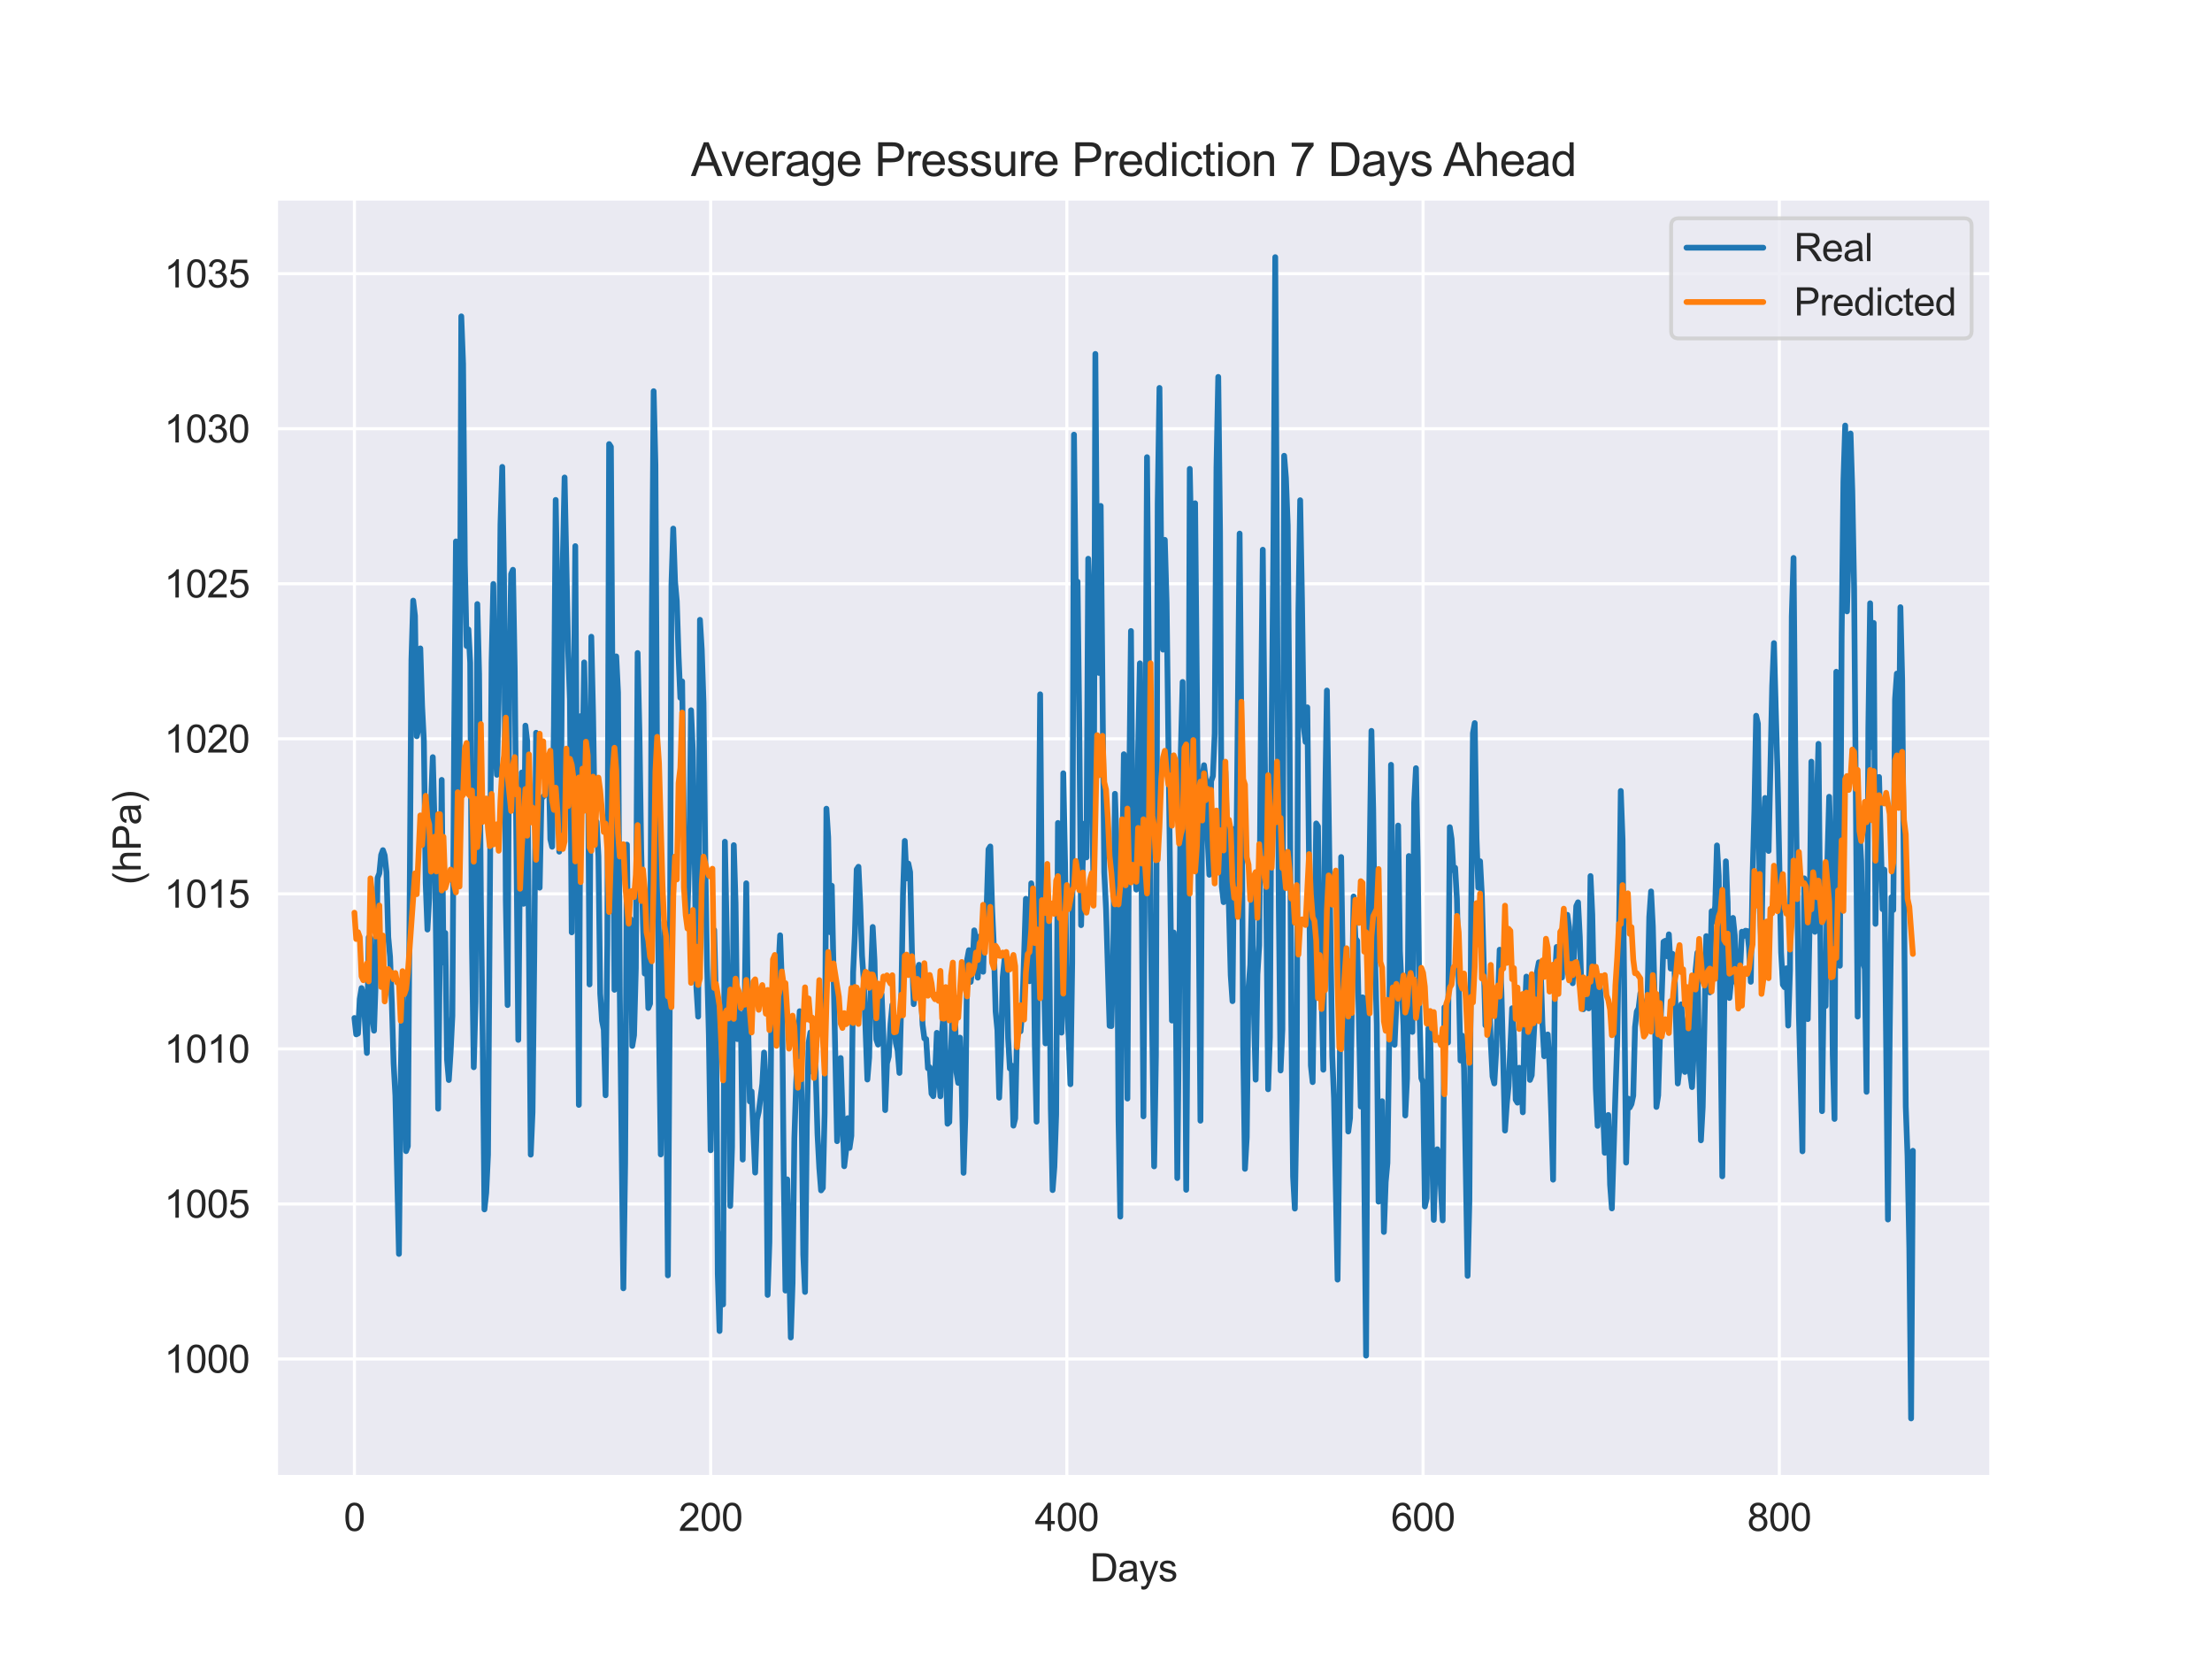 <?xml version="1.0" encoding="utf-8" standalone="no"?>
<!DOCTYPE svg PUBLIC "-//W3C//DTD SVG 1.1//EN"
  "http://www.w3.org/Graphics/SVG/1.1/DTD/svg11.dtd">
<svg xmlns:xlink="http://www.w3.org/1999/xlink" width="576pt" height="432pt" viewBox="0 0 576 432" xmlns="http://www.w3.org/2000/svg" version="1.1">
 <defs>
  <style type="text/css">*{stroke-linejoin: round; stroke-linecap: butt}</style>
 </defs>
 <g id="figure_1">
  <g id="patch_1">
   <path d="M 0 432 
L 576 432 
L 576 0 
L 0 0 
z
" style="fill: #ffffff"/>
  </g>
  <g id="axes_1">
   <g id="patch_2">
    <path d="M 72 384.48 
L 518.4 384.48 
L 518.4 51.84 
L 72 51.84 
z
" style="fill: #eaeaf2"/>
   </g>
   <g id="matplotlib.axis_1">
    <g id="xtick_1">
     <g id="line2d_1">
      <path d="M 92.291 384.48 
L 92.291 51.84 
" clip-path="url(#p0a08bca449)" style="fill: none; stroke: #ffffff; stroke-width: 0.8; stroke-linecap: round"/>
     </g>
     <g id="text_1">
      <!-- 0 -->
      <g style="fill: #262626" transform="translate(89.51 398.638) scale(0.1 -0.1)">
       <defs>
        <path id="ArialMT-30" d="M 266 2259 
Q 266 3072 433 3567 
Q 600 4063 929 4331 
Q 1259 4600 1759 4600 
Q 2128 4600 2406 4451 
Q 2684 4303 2865 4023 
Q 3047 3744 3150 3342 
Q 3253 2941 3253 2259 
Q 3253 1453 3087 958 
Q 2922 463 2592 192 
Q 2263 -78 1759 -78 
Q 1097 -78 719 397 
Q 266 969 266 2259 
z
M 844 2259 
Q 844 1131 1108 757 
Q 1372 384 1759 384 
Q 2147 384 2411 759 
Q 2675 1134 2675 2259 
Q 2675 3391 2411 3762 
Q 2147 4134 1753 4134 
Q 1366 4134 1134 3806 
Q 844 3388 844 2259 
z
" transform="scale(0.016)"/>
       </defs>
       <use xlink:href="#ArialMT-30"/>
      </g>
     </g>
    </g>
    <g id="xtick_2">
     <g id="line2d_2">
      <path d="M 185.049 384.48 
L 185.049 51.84 
" clip-path="url(#p0a08bca449)" style="fill: none; stroke: #ffffff; stroke-width: 0.8; stroke-linecap: round"/>
     </g>
     <g id="text_2">
      <!-- 200 -->
      <g style="fill: #262626" transform="translate(176.708 398.638) scale(0.1 -0.1)">
       <defs>
        <path id="ArialMT-32" d="M 3222 541 
L 3222 0 
L 194 0 
Q 188 203 259 391 
Q 375 700 629 1000 
Q 884 1300 1366 1694 
Q 2113 2306 2375 2664 
Q 2638 3022 2638 3341 
Q 2638 3675 2398 3904 
Q 2159 4134 1775 4134 
Q 1369 4134 1125 3890 
Q 881 3647 878 3216 
L 300 3275 
Q 359 3922 746 4261 
Q 1134 4600 1788 4600 
Q 2447 4600 2831 4234 
Q 3216 3869 3216 3328 
Q 3216 3053 3103 2787 
Q 2991 2522 2730 2228 
Q 2469 1934 1863 1422 
Q 1356 997 1212 845 
Q 1069 694 975 541 
L 3222 541 
z
" transform="scale(0.016)"/>
       </defs>
       <use xlink:href="#ArialMT-32"/>
       <use xlink:href="#ArialMT-30" x="55.615"/>
       <use xlink:href="#ArialMT-30" x="111.23"/>
      </g>
     </g>
    </g>
    <g id="xtick_3">
     <g id="line2d_3">
      <path d="M 277.808 384.48 
L 277.808 51.84 
" clip-path="url(#p0a08bca449)" style="fill: none; stroke: #ffffff; stroke-width: 0.8; stroke-linecap: round"/>
     </g>
     <g id="text_3">
      <!-- 400 -->
      <g style="fill: #262626" transform="translate(269.466 398.638) scale(0.1 -0.1)">
       <defs>
        <path id="ArialMT-34" d="M 2069 0 
L 2069 1097 
L 81 1097 
L 81 1613 
L 2172 4581 
L 2631 4581 
L 2631 1613 
L 3250 1613 
L 3250 1097 
L 2631 1097 
L 2631 0 
L 2069 0 
z
M 2069 1613 
L 2069 3678 
L 634 1613 
L 2069 1613 
z
" transform="scale(0.016)"/>
       </defs>
       <use xlink:href="#ArialMT-34"/>
       <use xlink:href="#ArialMT-30" x="55.615"/>
       <use xlink:href="#ArialMT-30" x="111.23"/>
      </g>
     </g>
    </g>
    <g id="xtick_4">
     <g id="line2d_4">
      <path d="M 370.566 384.48 
L 370.566 51.84 
" clip-path="url(#p0a08bca449)" style="fill: none; stroke: #ffffff; stroke-width: 0.8; stroke-linecap: round"/>
     </g>
     <g id="text_4">
      <!-- 600 -->
      <g style="fill: #262626" transform="translate(362.225 398.638) scale(0.1 -0.1)">
       <defs>
        <path id="ArialMT-36" d="M 3184 3459 
L 2625 3416 
Q 2550 3747 2413 3897 
Q 2184 4138 1850 4138 
Q 1581 4138 1378 3988 
Q 1113 3794 959 3422 
Q 806 3050 800 2363 
Q 1003 2672 1297 2822 
Q 1591 2972 1913 2972 
Q 2475 2972 2870 2558 
Q 3266 2144 3266 1488 
Q 3266 1056 3080 686 
Q 2894 316 2569 119 
Q 2244 -78 1831 -78 
Q 1128 -78 684 439 
Q 241 956 241 2144 
Q 241 3472 731 4075 
Q 1159 4600 1884 4600 
Q 2425 4600 2770 4297 
Q 3116 3994 3184 3459 
z
M 888 1484 
Q 888 1194 1011 928 
Q 1134 663 1356 523 
Q 1578 384 1822 384 
Q 2178 384 2434 671 
Q 2691 959 2691 1453 
Q 2691 1928 2437 2201 
Q 2184 2475 1800 2475 
Q 1419 2475 1153 2201 
Q 888 1928 888 1484 
z
" transform="scale(0.016)"/>
       </defs>
       <use xlink:href="#ArialMT-36"/>
       <use xlink:href="#ArialMT-30" x="55.615"/>
       <use xlink:href="#ArialMT-30" x="111.23"/>
      </g>
     </g>
    </g>
    <g id="xtick_5">
     <g id="line2d_5">
      <path d="M 463.325 384.48 
L 463.325 51.84 
" clip-path="url(#p0a08bca449)" style="fill: none; stroke: #ffffff; stroke-width: 0.8; stroke-linecap: round"/>
     </g>
     <g id="text_5">
      <!-- 800 -->
      <g style="fill: #262626" transform="translate(454.983 398.638) scale(0.1 -0.1)">
       <defs>
        <path id="ArialMT-38" d="M 1131 2484 
Q 781 2613 612 2850 
Q 444 3088 444 3419 
Q 444 3919 803 4259 
Q 1163 4600 1759 4600 
Q 2359 4600 2725 4251 
Q 3091 3903 3091 3403 
Q 3091 3084 2923 2848 
Q 2756 2613 2416 2484 
Q 2838 2347 3058 2040 
Q 3278 1734 3278 1309 
Q 3278 722 2862 322 
Q 2447 -78 1769 -78 
Q 1091 -78 675 323 
Q 259 725 259 1325 
Q 259 1772 486 2073 
Q 713 2375 1131 2484 
z
M 1019 3438 
Q 1019 3113 1228 2906 
Q 1438 2700 1772 2700 
Q 2097 2700 2305 2904 
Q 2513 3109 2513 3406 
Q 2513 3716 2298 3927 
Q 2084 4138 1766 4138 
Q 1444 4138 1231 3931 
Q 1019 3725 1019 3438 
z
M 838 1322 
Q 838 1081 952 856 
Q 1066 631 1291 507 
Q 1516 384 1775 384 
Q 2178 384 2440 643 
Q 2703 903 2703 1303 
Q 2703 1709 2433 1975 
Q 2163 2241 1756 2241 
Q 1359 2241 1098 1978 
Q 838 1716 838 1322 
z
" transform="scale(0.016)"/>
       </defs>
       <use xlink:href="#ArialMT-38"/>
       <use xlink:href="#ArialMT-30" x="55.615"/>
       <use xlink:href="#ArialMT-30" x="111.23"/>
      </g>
     </g>
    </g>
    <g id="text_6">
     <!-- Days -->
     <g style="fill: #262626" transform="translate(283.809 411.783) scale(0.1 -0.1)">
      <defs>
       <path id="ArialMT-44" d="M 494 0 
L 494 4581 
L 2072 4581 
Q 2606 4581 2888 4516 
Q 3281 4425 3559 4188 
Q 3922 3881 4101 3404 
Q 4281 2928 4281 2316 
Q 4281 1794 4159 1391 
Q 4038 988 3847 723 
Q 3656 459 3429 307 
Q 3203 156 2883 78 
Q 2563 0 2147 0 
L 494 0 
z
M 1100 541 
L 2078 541 
Q 2531 541 2789 625 
Q 3047 709 3200 863 
Q 3416 1078 3536 1442 
Q 3656 1806 3656 2325 
Q 3656 3044 3420 3430 
Q 3184 3816 2847 3947 
Q 2603 4041 2063 4041 
L 1100 4041 
L 1100 541 
z
" transform="scale(0.016)"/>
       <path id="ArialMT-61" d="M 2588 409 
Q 2275 144 1986 34 
Q 1697 -75 1366 -75 
Q 819 -75 525 192 
Q 231 459 231 875 
Q 231 1119 342 1320 
Q 453 1522 633 1644 
Q 813 1766 1038 1828 
Q 1203 1872 1538 1913 
Q 2219 1994 2541 2106 
Q 2544 2222 2544 2253 
Q 2544 2597 2384 2738 
Q 2169 2928 1744 2928 
Q 1347 2928 1158 2789 
Q 969 2650 878 2297 
L 328 2372 
Q 403 2725 575 2942 
Q 747 3159 1072 3276 
Q 1397 3394 1825 3394 
Q 2250 3394 2515 3294 
Q 2781 3194 2906 3042 
Q 3031 2891 3081 2659 
Q 3109 2516 3109 2141 
L 3109 1391 
Q 3109 606 3145 398 
Q 3181 191 3288 0 
L 2700 0 
Q 2613 175 2588 409 
z
M 2541 1666 
Q 2234 1541 1622 1453 
Q 1275 1403 1131 1340 
Q 988 1278 909 1158 
Q 831 1038 831 891 
Q 831 666 1001 516 
Q 1172 366 1500 366 
Q 1825 366 2078 508 
Q 2331 650 2450 897 
Q 2541 1088 2541 1459 
L 2541 1666 
z
" transform="scale(0.016)"/>
       <path id="ArialMT-79" d="M 397 -1278 
L 334 -750 
Q 519 -800 656 -800 
Q 844 -800 956 -737 
Q 1069 -675 1141 -563 
Q 1194 -478 1313 -144 
Q 1328 -97 1363 -6 
L 103 3319 
L 709 3319 
L 1400 1397 
Q 1534 1031 1641 628 
Q 1738 1016 1872 1384 
L 2581 3319 
L 3144 3319 
L 1881 -56 
Q 1678 -603 1566 -809 
Q 1416 -1088 1222 -1217 
Q 1028 -1347 759 -1347 
Q 597 -1347 397 -1278 
z
" transform="scale(0.016)"/>
       <path id="ArialMT-73" d="M 197 991 
L 753 1078 
Q 800 744 1014 566 
Q 1228 388 1613 388 
Q 2000 388 2187 545 
Q 2375 703 2375 916 
Q 2375 1106 2209 1216 
Q 2094 1291 1634 1406 
Q 1016 1563 777 1677 
Q 538 1791 414 1992 
Q 291 2194 291 2438 
Q 291 2659 392 2848 
Q 494 3038 669 3163 
Q 800 3259 1026 3326 
Q 1253 3394 1513 3394 
Q 1903 3394 2198 3281 
Q 2494 3169 2634 2976 
Q 2775 2784 2828 2463 
L 2278 2388 
Q 2241 2644 2061 2787 
Q 1881 2931 1553 2931 
Q 1166 2931 1000 2803 
Q 834 2675 834 2503 
Q 834 2394 903 2306 
Q 972 2216 1119 2156 
Q 1203 2125 1616 2013 
Q 2213 1853 2448 1751 
Q 2684 1650 2818 1456 
Q 2953 1263 2953 975 
Q 2953 694 2789 445 
Q 2625 197 2315 61 
Q 2006 -75 1616 -75 
Q 969 -75 630 194 
Q 291 463 197 991 
z
" transform="scale(0.016)"/>
      </defs>
      <use xlink:href="#ArialMT-44"/>
      <use xlink:href="#ArialMT-61" x="72.217"/>
      <use xlink:href="#ArialMT-79" x="127.832"/>
      <use xlink:href="#ArialMT-73" x="177.832"/>
     </g>
    </g>
   </g>
   <g id="matplotlib.axis_2">
    <g id="ytick_1">
     <g id="line2d_6">
      <path d="M 72 353.878 
L 518.4 353.878 
" clip-path="url(#p0a08bca449)" style="fill: none; stroke: #ffffff; stroke-width: 0.8; stroke-linecap: round"/>
     </g>
     <g id="text_7">
      <!-- 1000 -->
      <g style="fill: #262626" transform="translate(42.756 357.457) scale(0.1 -0.1)">
       <defs>
        <path id="ArialMT-31" d="M 2384 0 
L 1822 0 
L 1822 3584 
Q 1619 3391 1289 3197 
Q 959 3003 697 2906 
L 697 3450 
Q 1169 3672 1522 3987 
Q 1875 4303 2022 4600 
L 2384 4600 
L 2384 0 
z
" transform="scale(0.016)"/>
       </defs>
       <use xlink:href="#ArialMT-31"/>
       <use xlink:href="#ArialMT-30" x="55.615"/>
       <use xlink:href="#ArialMT-30" x="111.23"/>
       <use xlink:href="#ArialMT-30" x="166.846"/>
      </g>
     </g>
    </g>
    <g id="ytick_2">
     <g id="line2d_7">
      <path d="M 72 313.505 
L 518.4 313.505 
" clip-path="url(#p0a08bca449)" style="fill: none; stroke: #ffffff; stroke-width: 0.8; stroke-linecap: round"/>
     </g>
     <g id="text_8">
      <!-- 1005 -->
      <g style="fill: #262626" transform="translate(42.756 317.084) scale(0.1 -0.1)">
       <defs>
        <path id="ArialMT-35" d="M 266 1200 
L 856 1250 
Q 922 819 1161 601 
Q 1400 384 1738 384 
Q 2144 384 2425 690 
Q 2706 997 2706 1503 
Q 2706 1984 2436 2262 
Q 2166 2541 1728 2541 
Q 1456 2541 1237 2417 
Q 1019 2294 894 2097 
L 366 2166 
L 809 4519 
L 3088 4519 
L 3088 3981 
L 1259 3981 
L 1013 2750 
Q 1425 3038 1878 3038 
Q 2478 3038 2890 2622 
Q 3303 2206 3303 1553 
Q 3303 931 2941 478 
Q 2500 -78 1738 -78 
Q 1113 -78 717 272 
Q 322 622 266 1200 
z
" transform="scale(0.016)"/>
       </defs>
       <use xlink:href="#ArialMT-31"/>
       <use xlink:href="#ArialMT-30" x="55.615"/>
       <use xlink:href="#ArialMT-30" x="111.23"/>
       <use xlink:href="#ArialMT-35" x="166.846"/>
      </g>
     </g>
    </g>
    <g id="ytick_3">
     <g id="line2d_8">
      <path d="M 72 273.132 
L 518.4 273.132 
" clip-path="url(#p0a08bca449)" style="fill: none; stroke: #ffffff; stroke-width: 0.8; stroke-linecap: round"/>
     </g>
     <g id="text_9">
      <!-- 1010 -->
      <g style="fill: #262626" transform="translate(42.756 276.711) scale(0.1 -0.1)">
       <use xlink:href="#ArialMT-31"/>
       <use xlink:href="#ArialMT-30" x="55.615"/>
       <use xlink:href="#ArialMT-31" x="111.23"/>
       <use xlink:href="#ArialMT-30" x="166.846"/>
      </g>
     </g>
    </g>
    <g id="ytick_4">
     <g id="line2d_9">
      <path d="M 72 232.759 
L 518.4 232.759 
" clip-path="url(#p0a08bca449)" style="fill: none; stroke: #ffffff; stroke-width: 0.8; stroke-linecap: round"/>
     </g>
     <g id="text_10">
      <!-- 1015 -->
      <g style="fill: #262626" transform="translate(42.756 236.338) scale(0.1 -0.1)">
       <use xlink:href="#ArialMT-31"/>
       <use xlink:href="#ArialMT-30" x="55.615"/>
       <use xlink:href="#ArialMT-31" x="111.23"/>
       <use xlink:href="#ArialMT-35" x="166.846"/>
      </g>
     </g>
    </g>
    <g id="ytick_5">
     <g id="line2d_10">
      <path d="M 72 192.386 
L 518.4 192.386 
" clip-path="url(#p0a08bca449)" style="fill: none; stroke: #ffffff; stroke-width: 0.8; stroke-linecap: round"/>
     </g>
     <g id="text_11">
      <!-- 1020 -->
      <g style="fill: #262626" transform="translate(42.756 195.965) scale(0.1 -0.1)">
       <use xlink:href="#ArialMT-31"/>
       <use xlink:href="#ArialMT-30" x="55.615"/>
       <use xlink:href="#ArialMT-32" x="111.23"/>
       <use xlink:href="#ArialMT-30" x="166.846"/>
      </g>
     </g>
    </g>
    <g id="ytick_6">
     <g id="line2d_11">
      <path d="M 72 152.013 
L 518.4 152.013 
" clip-path="url(#p0a08bca449)" style="fill: none; stroke: #ffffff; stroke-width: 0.8; stroke-linecap: round"/>
     </g>
     <g id="text_12">
      <!-- 1025 -->
      <g style="fill: #262626" transform="translate(42.756 155.592) scale(0.1 -0.1)">
       <use xlink:href="#ArialMT-31"/>
       <use xlink:href="#ArialMT-30" x="55.615"/>
       <use xlink:href="#ArialMT-32" x="111.23"/>
       <use xlink:href="#ArialMT-35" x="166.846"/>
      </g>
     </g>
    </g>
    <g id="ytick_7">
     <g id="line2d_12">
      <path d="M 72 111.64 
L 518.4 111.64 
" clip-path="url(#p0a08bca449)" style="fill: none; stroke: #ffffff; stroke-width: 0.8; stroke-linecap: round"/>
     </g>
     <g id="text_13">
      <!-- 1030 -->
      <g style="fill: #262626" transform="translate(42.756 115.218) scale(0.1 -0.1)">
       <defs>
        <path id="ArialMT-33" d="M 269 1209 
L 831 1284 
Q 928 806 1161 595 
Q 1394 384 1728 384 
Q 2125 384 2398 659 
Q 2672 934 2672 1341 
Q 2672 1728 2419 1979 
Q 2166 2231 1775 2231 
Q 1616 2231 1378 2169 
L 1441 2663 
Q 1497 2656 1531 2656 
Q 1891 2656 2178 2843 
Q 2466 3031 2466 3422 
Q 2466 3731 2256 3934 
Q 2047 4138 1716 4138 
Q 1388 4138 1169 3931 
Q 950 3725 888 3313 
L 325 3413 
Q 428 3978 793 4289 
Q 1159 4600 1703 4600 
Q 2078 4600 2393 4439 
Q 2709 4278 2876 4000 
Q 3044 3722 3044 3409 
Q 3044 3113 2884 2869 
Q 2725 2625 2413 2481 
Q 2819 2388 3044 2092 
Q 3269 1797 3269 1353 
Q 3269 753 2831 336 
Q 2394 -81 1725 -81 
Q 1122 -81 723 278 
Q 325 638 269 1209 
z
" transform="scale(0.016)"/>
       </defs>
       <use xlink:href="#ArialMT-31"/>
       <use xlink:href="#ArialMT-30" x="55.615"/>
       <use xlink:href="#ArialMT-33" x="111.23"/>
       <use xlink:href="#ArialMT-30" x="166.846"/>
      </g>
     </g>
    </g>
    <g id="ytick_8">
     <g id="line2d_13">
      <path d="M 72 71.266 
L 518.4 71.266 
" clip-path="url(#p0a08bca449)" style="fill: none; stroke: #ffffff; stroke-width: 0.8; stroke-linecap: round"/>
     </g>
     <g id="text_14">
      <!-- 1035 -->
      <g style="fill: #262626" transform="translate(42.756 74.845) scale(0.1 -0.1)">
       <use xlink:href="#ArialMT-31"/>
       <use xlink:href="#ArialMT-30" x="55.615"/>
       <use xlink:href="#ArialMT-33" x="111.23"/>
       <use xlink:href="#ArialMT-35" x="166.846"/>
      </g>
     </g>
    </g>
    <g id="text_15">
     <!-- (hPa) -->
     <g style="fill: #262626" transform="translate(36.652 230.386) rotate(-90) scale(0.1 -0.1)">
      <defs>
       <path id="ArialMT-28" d="M 1497 -1347 
Q 1031 -759 709 28 
Q 388 816 388 1659 
Q 388 2403 628 3084 
Q 909 3875 1497 4659 
L 1900 4659 
Q 1522 4009 1400 3731 
Q 1209 3300 1100 2831 
Q 966 2247 966 1656 
Q 966 153 1900 -1347 
L 1497 -1347 
z
" transform="scale(0.016)"/>
       <path id="ArialMT-68" d="M 422 0 
L 422 4581 
L 984 4581 
L 984 2938 
Q 1378 3394 1978 3394 
Q 2347 3394 2619 3248 
Q 2891 3103 3008 2847 
Q 3125 2591 3125 2103 
L 3125 0 
L 2563 0 
L 2563 2103 
Q 2563 2525 2380 2717 
Q 2197 2909 1863 2909 
Q 1613 2909 1392 2779 
Q 1172 2650 1078 2428 
Q 984 2206 984 1816 
L 984 0 
L 422 0 
z
" transform="scale(0.016)"/>
       <path id="ArialMT-50" d="M 494 0 
L 494 4581 
L 2222 4581 
Q 2678 4581 2919 4538 
Q 3256 4481 3484 4323 
Q 3713 4166 3852 3881 
Q 3991 3597 3991 3256 
Q 3991 2672 3619 2267 
Q 3247 1863 2275 1863 
L 1100 1863 
L 1100 0 
L 494 0 
z
M 1100 2403 
L 2284 2403 
Q 2872 2403 3119 2622 
Q 3366 2841 3366 3238 
Q 3366 3525 3220 3729 
Q 3075 3934 2838 4000 
Q 2684 4041 2272 4041 
L 1100 4041 
L 1100 2403 
z
" transform="scale(0.016)"/>
       <path id="ArialMT-29" d="M 791 -1347 
L 388 -1347 
Q 1322 153 1322 1656 
Q 1322 2244 1188 2822 
Q 1081 3291 891 3722 
Q 769 4003 388 4659 
L 791 4659 
Q 1378 3875 1659 3084 
Q 1900 2403 1900 1659 
Q 1900 816 1576 28 
Q 1253 -759 791 -1347 
z
" transform="scale(0.016)"/>
      </defs>
      <use xlink:href="#ArialMT-28"/>
      <use xlink:href="#ArialMT-68" x="33.301"/>
      <use xlink:href="#ArialMT-50" x="88.916"/>
      <use xlink:href="#ArialMT-61" x="155.615"/>
      <use xlink:href="#ArialMT-29" x="211.23"/>
     </g>
    </g>
   </g>
   <g id="line2d_14">
    <path d="M 92.291 265.074 
L 92.755 269.353 
L 93.218 269.128 
L 93.682 260.162 
L 94.146 257.285 
L 94.61 259.041 
L 95.537 274.192 
L 96.001 244.08 
L 96.465 244.231 
L 96.929 264.726 
L 97.393 268.394 
L 97.856 254.684 
L 98.32 228.587 
L 98.784 227.393 
L 99.248 222.626 
L 99.712 221.376 
L 100.175 222.727 
L 100.639 227.14 
L 101.103 244.007 
L 101.567 249.11 
L 102.031 261.177 
L 102.494 276.906 
L 102.958 285.233 
L 103.886 326.525 
L 104.35 281.016 
L 104.813 255.071 
L 105.277 271.814 
L 105.741 299.756 
L 106.205 298.477 
L 107.132 171.896 
L 107.596 156.398 
L 108.06 160.368 
L 108.524 191.718 
L 108.987 189.694 
L 109.451 168.84 
L 109.915 183.806 
L 110.379 192.958 
L 110.843 229.882 
L 111.306 242.056 
L 111.77 233.83 
L 112.234 209.213 
L 112.698 197.158 
L 113.162 214.664 
L 114.089 288.715 
L 115.017 203.079 
L 115.481 250.658 
L 115.944 242.931 
L 116.408 275.919 
L 116.872 281.24 
L 117.336 274.023 
L 117.799 264.541 
L 118.263 191.522 
L 118.727 140.983 
L 119.191 221.163 
L 119.655 200.275 
L 120.118 82.375 
L 120.582 94.717 
L 121.046 147.005 
L 121.51 168.23 
L 121.974 163.905 
L 122.437 172.588 
L 122.901 246.348 
L 123.365 277.909 
L 123.829 260.803 
L 124.293 157.29 
L 124.756 175.519 
L 125.22 234.638 
L 125.684 269.844 
L 126.148 314.932 
L 126.612 310.599 
L 127.075 300.645 
L 128.003 172.554 
L 128.467 152.061 
L 128.93 193.301 
L 129.394 201.761 
L 129.858 182.377 
L 130.322 136.587 
L 130.786 121.576 
L 131.249 150.773 
L 131.713 234.438 
L 132.177 261.721 
L 132.641 174.067 
L 133.105 149.467 
L 133.568 148.368 
L 134.032 174.291 
L 134.96 270.782 
L 135.424 220.565 
L 135.887 201.15 
L 136.351 235.349 
L 136.815 188.948 
L 137.279 192.986 
L 138.206 300.675 
L 138.67 289.584 
L 139.134 247.972 
L 139.598 190.804 
L 140.525 231.155 
L 140.989 207.931 
L 141.917 206.982 
L 142.38 198.408 
L 142.844 196.973 
L 143.308 218.527 
L 143.772 220.495 
L 144.236 189.178 
L 144.699 130.178 
L 145.163 155.842 
L 145.627 221.774 
L 146.091 204.778 
L 146.555 145.867 
L 147.018 124.335 
L 147.946 169.412 
L 148.41 182.264 
L 148.874 242.785 
L 149.801 142.205 
L 150.729 287.717 
L 151.193 186.476 
L 151.656 200.135 
L 152.12 172.485 
L 152.584 193.434 
L 153.048 186.885 
L 153.511 256.355 
L 153.975 165.796 
L 154.439 186.223 
L 154.903 216.744 
L 155.367 214.002 
L 155.83 223.008 
L 156.294 258.71 
L 156.758 265.781 
L 157.222 268.092 
L 157.686 285.212 
L 158.149 246.009 
L 158.613 115.632 
L 159.077 116.344 
L 160.005 257.745 
L 160.468 170.92 
L 160.932 180.352 
L 161.396 258.99 
L 162.324 335.475 
L 162.787 302.84 
L 163.251 219.935 
L 163.715 260.824 
L 164.179 239.319 
L 164.642 272.352 
L 165.106 269.571 
L 165.57 252.11 
L 166.034 170.04 
L 166.498 190.395 
L 166.961 221.062 
L 167.425 240.447 
L 167.889 253.529 
L 168.353 247.383 
L 168.817 262.489 
L 169.28 261.345 
L 169.744 160.121 
L 170.208 101.86 
L 170.672 121.06 
L 171.136 205.95 
L 171.599 268.136 
L 172.063 300.619 
L 172.991 240.161 
L 173.455 275.413 
L 173.918 332.11 
L 174.382 264.928 
L 174.846 152.331 
L 175.31 137.641 
L 175.774 151.329 
L 176.237 156.527 
L 176.701 170.876 
L 177.165 181.698 
L 177.629 177.431 
L 178.092 217.058 
L 178.556 235.007 
L 179.02 237.592 
L 179.484 222.632 
L 179.948 184.945 
L 180.411 195.616 
L 180.875 221.623 
L 181.339 257.207 
L 181.803 264.732 
L 182.267 161.396 
L 182.73 169.143 
L 183.194 183.027 
L 183.658 224.28 
L 184.122 251.28 
L 184.586 269.51 
L 185.049 299.526 
L 185.513 276.956 
L 185.977 242.168 
L 186.441 261.143 
L 186.905 331.667 
L 187.368 346.6 
L 187.832 321.288 
L 188.296 339.686 
L 188.76 219.183 
L 189.687 265.949 
L 190.151 314.038 
L 190.615 298.731 
L 191.079 220.071 
L 191.542 235.226 
L 192.006 270.575 
L 192.47 263.814 
L 192.934 266.409 
L 193.398 301.954 
L 194.325 230 
L 194.789 265.539 
L 195.253 286.819 
L 195.717 284.221 
L 196.644 305.346 
L 197.108 291.552 
L 197.572 289.539 
L 198.499 282.249 
L 198.963 274.068 
L 199.427 282.104 
L 199.891 337.202 
L 200.354 323.38 
L 200.818 268.618 
L 201.282 266.011 
L 201.746 271.876 
L 202.21 269.846 
L 202.673 252.884 
L 203.137 243.547 
L 203.601 255.85 
L 204.065 304.544 
L 204.529 336.069 
L 204.992 307.101 
L 205.92 348.287 
L 206.384 334.062 
L 206.848 296.376 
L 207.311 282.177 
L 208.239 263.313 
L 208.703 285.126 
L 209.167 326.746 
L 209.63 336.428 
L 210.094 293.128 
L 210.558 271.562 
L 211.022 268.848 
L 211.486 279.059 
L 211.949 271.652 
L 212.413 279.283 
L 212.877 295.348 
L 213.341 304.101 
L 213.804 309.978 
L 214.268 309.339 
L 214.732 289.763 
L 215.196 210.579 
L 215.66 218.017 
L 216.123 242.74 
L 216.587 230.639 
L 217.979 297.165 
L 218.442 288.429 
L 218.906 275.504 
L 219.834 303.686 
L 220.298 299.756 
L 220.761 291.165 
L 221.225 298.915 
L 221.689 295.746 
L 222.153 253.192 
L 222.617 243.104 
L 223.08 226.383 
L 223.544 225.699 
L 224.008 235.619 
L 224.472 248.818 
L 224.935 255.558 
L 225.863 281.111 
L 226.327 275.397 
L 226.791 254.128 
L 227.254 241.381 
L 227.718 250.153 
L 228.182 270.647 
L 228.646 272.016 
L 229.11 263.84 
L 229.573 258.895 
L 230.037 270.006 
L 230.501 289.07 
L 230.965 276.894 
L 231.429 275.131 
L 231.892 266.622 
L 232.356 261.665 
L 232.82 265.708 
L 233.284 271.579 
L 233.748 273.597 
L 234.211 279.39 
L 234.675 261.239 
L 235.139 232.921 
L 235.603 218.97 
L 236.066 228.733 
L 236.53 224.864 
L 236.994 227.09 
L 237.458 247.36 
L 237.922 261.48 
L 238.385 256.394 
L 238.849 252.755 
L 239.313 251.228 
L 239.777 257.476 
L 240.241 266.84 
L 240.704 270.407 
L 241.168 270.569 
L 241.632 278.183 
L 242.096 277.915 
L 242.56 284.784 
L 243.023 285.44 
L 243.487 280.175 
L 243.951 268.943 
L 244.415 278.504 
L 244.879 285.474 
L 245.342 268.444 
L 245.806 262.025 
L 246.734 292.634 
L 247.198 292.197 
L 247.661 273.547 
L 248.125 259.749 
L 248.589 259.605 
L 249.053 279.221 
L 249.516 281.992 
L 249.98 270.194 
L 250.444 283.034 
L 250.908 305.414 
L 251.372 290.672 
L 251.835 249.895 
L 252.299 247.422 
L 252.763 255.687 
L 253.227 251.975 
L 253.691 242.258 
L 254.154 244.473 
L 254.618 254.583 
L 255.082 243.882 
L 255.546 245.355 
L 256.01 253.053 
L 256.473 237.346 
L 256.937 235.663 
L 257.401 221.146 
L 257.865 220.417 
L 258.329 236.179 
L 258.792 246.345 
L 259.256 263.364 
L 259.72 268.26 
L 260.184 285.838 
L 260.647 274.483 
L 261.111 254.443 
L 261.575 249.816 
L 262.039 248.656 
L 262.503 270.25 
L 262.966 278.229 
L 263.43 277.466 
L 263.894 293.122 
L 264.358 291.261 
L 264.822 268.663 
L 265.285 267.575 
L 265.749 268.551 
L 266.213 263.112 
L 267.141 234.037 
L 267.604 249.289 
L 268.068 255.514 
L 268.532 230 
L 268.996 233.482 
L 269.46 272.05 
L 269.923 292.09 
L 270.851 180.79 
L 271.315 236.729 
L 271.778 251.796 
L 272.242 271.696 
L 272.706 232.17 
L 273.17 240.766 
L 273.634 288.642 
L 274.097 309.899 
L 274.561 303.832 
L 275.025 290.212 
L 275.489 214.288 
L 275.953 236.286 
L 276.416 268.904 
L 276.88 201.358 
L 277.344 224.83 
L 277.808 262.254 
L 278.272 269.981 
L 278.735 282.334 
L 279.199 250.82 
L 279.663 113.176 
L 280.127 153.818 
L 280.591 151.452 
L 281.054 190.305 
L 281.518 240.912 
L 281.982 223.273 
L 282.446 214.434 
L 282.91 223.266 
L 283.373 145.491 
L 283.837 157.239 
L 284.301 204.582 
L 284.765 231.94 
L 285.228 92.16 
L 285.692 153.768 
L 286.156 175.233 
L 286.62 131.742 
L 287.547 227.112 
L 288.011 236.779 
L 288.939 267.121 
L 289.403 267.194 
L 289.866 250.456 
L 290.33 206.701 
L 290.794 220.557 
L 291.258 291.462 
L 291.722 316.813 
L 292.185 227.953 
L 292.649 196.395 
L 293.113 235.007 
L 293.577 286.074 
L 294.041 205.63 
L 294.504 164.31 
L 294.968 221.466 
L 295.432 224.757 
L 295.896 231.649 
L 296.359 195.543 
L 296.823 172.721 
L 297.751 290.7 
L 298.678 119.047 
L 299.142 171.173 
L 299.606 237.368 
L 300.534 303.726 
L 300.997 274.803 
L 301.461 131.092 
L 301.925 101.014 
L 302.389 146.321 
L 302.853 169.16 
L 303.316 140.574 
L 303.78 156.908 
L 305.172 265.758 
L 305.635 242.818 
L 306.099 249.306 
L 306.563 306.765 
L 307.027 263.902 
L 307.49 195.38 
L 307.954 177.577 
L 308.418 229.434 
L 308.882 309.827 
L 309.346 247.925 
L 309.809 122.086 
L 310.273 144.117 
L 310.737 197.875 
L 311.201 131.047 
L 311.665 179.511 
L 312.592 291.838 
L 313.056 202.636 
L 313.52 199.255 
L 313.984 203.169 
L 314.447 218.163 
L 314.911 227.791 
L 315.375 203.404 
L 315.839 202.098 
L 316.303 191.029 
L 316.766 121.783 
L 317.23 98.148 
L 317.694 138.45 
L 318.158 230.824 
L 318.622 234.918 
L 319.085 200.892 
L 320.013 236.488 
L 320.477 253.966 
L 320.94 260.706 
L 321.404 215.858 
L 321.868 231.026 
L 322.796 138.942 
L 323.259 191.803 
L 323.723 273.014 
L 324.187 304.365 
L 324.651 296.139 
L 325.115 257.156 
L 325.578 251.179 
L 326.042 231.346 
L 326.506 262.882 
L 326.97 281.139 
L 327.434 253.742 
L 327.897 246.11 
L 328.361 185.634 
L 328.825 143.147 
L 330.216 283.646 
L 330.68 270.065 
L 331.144 189.347 
L 331.608 140.478 
L 332.071 66.96 
L 332.999 235.843 
L 333.463 278.756 
L 333.927 268.012 
L 334.39 118.677 
L 334.854 124.458 
L 335.318 136.783 
L 335.782 188.64 
L 336.246 265.668 
L 336.709 306.361 
L 337.173 314.722 
L 337.637 286.371 
L 338.101 159.454 
L 338.565 130.262 
L 339.028 156.151 
L 339.492 189.29 
L 339.956 193.204 
L 340.42 184.182 
L 340.884 225.363 
L 341.347 277.45 
L 341.811 281.784 
L 342.739 214.423 
L 343.202 215.18 
L 343.666 246.43 
L 344.13 258.25 
L 344.594 278.556 
L 345.058 209.97 
L 345.521 179.808 
L 346.913 274.999 
L 347.377 285.958 
L 348.304 333.215 
L 348.768 296.06 
L 349.232 223.17 
L 349.696 254.392 
L 350.159 248.106 
L 350.623 262.999 
L 351.087 294.647 
L 351.551 291.109 
L 352.478 233.437 
L 352.942 244.338 
L 353.406 244.955 
L 354.334 288.137 
L 354.797 259.702 
L 355.725 353.005 
L 356.189 256.507 
L 357.116 190.317 
L 357.58 210.778 
L 358.044 249.003 
L 358.508 266.751 
L 358.971 312.911 
L 359.435 295.617 
L 359.899 286.752 
L 360.363 320.806 
L 360.827 307.842 
L 361.29 302.789 
L 361.754 270.194 
L 362.218 199.148 
L 363.146 272.066 
L 363.609 261.368 
L 364.073 214.967 
L 364.537 247.641 
L 365.465 267.07 
L 365.928 290.475 
L 366.392 280.836 
L 366.856 222.912 
L 367.32 239.712 
L 367.783 268.713 
L 368.247 209.006 
L 368.711 200.029 
L 369.175 224.471 
L 369.639 263.897 
L 370.102 280.741 
L 370.566 281.913 
L 371.03 314.167 
L 371.494 312.041 
L 371.958 267.777 
L 372.421 268.781 
L 372.885 298.769 
L 373.349 317.66 
L 373.813 303.154 
L 374.277 299.262 
L 374.74 300.984 
L 375.668 317.783 
L 376.132 262.298 
L 376.596 269.139 
L 377.059 271.478 
L 377.523 215.401 
L 377.987 218.454 
L 378.451 226.602 
L 378.914 225.966 
L 379.378 234.077 
L 380.306 276.165 
L 380.77 269.682 
L 381.233 278.167 
L 382.161 332.234 
L 382.625 312.613 
L 383.089 237.267 
L 383.552 190.922 
L 384.016 188.287 
L 384.48 218.241 
L 384.944 231.149 
L 385.408 224.264 
L 385.871 233.084 
L 386.799 267.003 
L 387.263 264.396 
L 387.727 257.74 
L 388.19 271.293 
L 388.654 280.298 
L 389.118 282.12 
L 389.582 274.012 
L 390.509 247.299 
L 390.973 258.558 
L 391.901 294.395 
L 392.364 287.52 
L 392.828 282.844 
L 393.756 262.541 
L 394.22 269.756 
L 394.683 286.365 
L 395.147 287.133 
L 395.611 278.044 
L 396.075 279.251 
L 396.539 289.646 
L 397.002 265.265 
L 397.466 254.297 
L 398.394 281.212 
L 398.858 280.007 
L 400.249 252.973 
L 400.713 250.573 
L 401.177 251.639 
L 401.64 266.644 
L 402.104 275.038 
L 402.568 269.577 
L 403.032 269.375 
L 403.495 277.337 
L 403.959 290.644 
L 404.423 307.188 
L 404.887 254.829 
L 405.351 246.584 
L 405.814 247.468 
L 406.278 250.607 
L 406.742 254.54 
L 407.206 241.142 
L 407.67 242.476 
L 408.133 238.215 
L 408.597 241.433 
L 409.061 252.491 
L 409.525 256.03 
L 410.452 235.955 
L 410.916 234.951 
L 411.38 243.996 
L 411.844 259.237 
L 412.308 262.803 
L 412.771 260.269 
L 413.235 262.147 
L 413.699 262.579 
L 414.163 228.119 
L 414.626 238.114 
L 415.554 283.573 
L 416.018 293.177 
L 416.482 255.762 
L 416.945 261.003 
L 417.409 288.956 
L 417.873 300.193 
L 418.337 292.746 
L 418.801 290.335 
L 419.264 308.47 
L 419.728 314.677 
L 420.656 284.705 
L 421.12 271.226 
L 421.583 243.054 
L 422.047 205.962 
L 422.511 218.655 
L 423.439 302.749 
L 423.902 286.051 
L 424.366 288.398 
L 424.83 287.509 
L 425.294 285.305 
L 425.758 267.474 
L 426.221 263.381 
L 426.685 262.528 
L 427.149 258.642 
L 427.613 261.693 
L 428.076 262.988 
L 428.54 263.515 
L 429.004 259.809 
L 429.468 238.77 
L 429.932 232.125 
L 430.395 241.232 
L 430.859 259.82 
L 431.323 288.249 
L 431.787 285.255 
L 432.251 269.706 
L 432.714 259.242 
L 433.178 245.241 
L 433.642 244.977 
L 434.106 249.003 
L 434.57 243.301 
L 435.033 252.216 
L 435.497 248.359 
L 435.961 249.811 
L 436.889 282.143 
L 437.352 278.268 
L 437.816 261.519 
L 438.744 279.137 
L 439.207 267.149 
L 439.671 264.44 
L 440.135 279.541 
L 440.599 283.079 
L 441.063 273.586 
L 441.526 252.654 
L 441.99 248.084 
L 442.454 277.494 
L 442.918 296.941 
L 443.382 288.317 
L 444.309 243.76 
L 444.773 253.629 
L 445.237 258.424 
L 445.701 237.278 
L 446.164 240.015 
L 446.628 235.916 
L 447.092 220.148 
L 447.556 228.161 
L 448.483 306.311 
L 449.411 224.28 
L 449.875 234.929 
L 450.338 259.87 
L 450.802 255.16 
L 451.266 239.022 
L 451.73 243.575 
L 452.194 256.052 
L 452.657 257.117 
L 453.121 252.514 
L 453.585 242.617 
L 454.049 243.749 
L 454.513 242.353 
L 454.976 242.437 
L 455.44 246.738 
L 455.904 255.665 
L 456.368 228.307 
L 456.832 211.266 
L 457.295 186.375 
L 457.759 188.416 
L 458.223 235.876 
L 458.687 246.744 
L 459.151 216.122 
L 459.614 207.784 
L 460.078 219.767 
L 460.542 221.589 
L 461.47 178.799 
L 461.933 167.467 
L 462.861 200.982 
L 463.788 247.96 
L 464.252 256.405 
L 464.716 257.078 
L 465.18 252.138 
L 465.644 267.065 
L 466.107 252.603 
L 466.571 160.575 
L 467.035 145.289 
L 467.499 197.073 
L 468.426 264.188 
L 469.354 299.801 
L 469.818 228.716 
L 470.282 237.604 
L 470.745 265.377 
L 471.209 240.979 
L 471.673 198.33 
L 472.137 231.727 
L 472.601 242.645 
L 473.064 211.12 
L 473.528 193.698 
L 474.456 289.348 
L 474.919 254.1 
L 475.383 261.968 
L 475.847 224.236 
L 476.311 207.47 
L 476.775 222.744 
L 477.238 274.601 
L 477.702 291.373 
L 478.166 174.919 
L 478.63 188.034 
L 479.094 251.487 
L 479.557 165.829 
L 480.021 125.366 
L 480.485 110.81 
L 480.949 159.207 
L 481.413 141.409 
L 481.876 112.879 
L 482.34 127.867 
L 482.804 153.157 
L 483.732 264.721 
L 484.195 216.038 
L 484.659 224.202 
L 485.123 250.512 
L 485.587 252.216 
L 486.05 284.313 
L 486.514 189.572 
L 486.978 157.087 
L 487.442 194.561 
L 487.906 162.212 
L 488.369 240.572 
L 488.833 205.025 
L 489.297 202.322 
L 490.225 236.762 
L 490.688 226.467 
L 491.616 317.559 
L 492.08 268.596 
L 492.544 233.639 
L 493.007 236.959 
L 493.471 182.072 
L 493.935 175.401 
L 494.399 203.471 
L 494.863 158.109 
L 495.326 177.223 
L 496.254 288.109 
L 496.718 301.073 
L 497.182 324.989 
L 497.645 369.36 
L 498.109 299.657 
L 498.109 299.657 
" clip-path="url(#p0a08bca449)" style="fill: none; stroke: #1f77b4; stroke-width: 1.5; stroke-linecap: round"/>
   </g>
   <g id="line2d_15">
    <path d="M 92.291 237.657 
L 92.755 244.52 
L 93.218 242.727 
L 93.682 244.01 
L 94.146 254.246 
L 94.61 255.255 
L 95.537 250.873 
L 96.001 255.554 
L 96.465 228.723 
L 96.929 233.207 
L 97.393 240.116 
L 97.856 243.857 
L 98.784 235.779 
L 99.248 256.999 
L 99.712 243.611 
L 100.175 260.776 
L 100.639 257.163 
L 101.103 252.334 
L 101.567 253.094 
L 102.031 253.33 
L 102.494 255.015 
L 102.958 253.367 
L 103.422 255.848 
L 103.886 255.63 
L 104.35 265.813 
L 104.813 252.881 
L 105.277 258.89 
L 105.741 257.532 
L 106.205 253.27 
L 108.06 227.409 
L 108.524 232.846 
L 109.451 212.329 
L 109.915 220.04 
L 110.843 207.224 
L 111.306 213.009 
L 111.77 214.671 
L 112.234 226.972 
L 112.698 222.985 
L 113.162 217.88 
L 113.625 226.934 
L 114.089 212.033 
L 114.553 212.005 
L 115.017 231.887 
L 115.481 217.909 
L 115.944 231.221 
L 116.408 229.653 
L 116.872 228.965 
L 117.336 226.421 
L 117.799 227.381 
L 118.263 230.467 
L 118.727 232.382 
L 119.191 206.292 
L 119.655 230.845 
L 120.118 207.575 
L 120.582 207.01 
L 121.046 194.942 
L 121.51 193.469 
L 121.974 206.768 
L 122.437 207.294 
L 122.901 205.854 
L 123.365 224.388 
L 123.829 208.044 
L 124.293 220.594 
L 124.756 215.942 
L 125.22 188.539 
L 125.684 214.022 
L 126.612 207.916 
L 127.075 215.845 
L 127.539 220.355 
L 128.003 206.736 
L 128.467 219.9 
L 128.93 215.952 
L 129.394 214.635 
L 129.858 221.546 
L 130.322 208.423 
L 130.786 200.253 
L 131.249 196.797 
L 131.713 186.87 
L 132.177 201.979 
L 133.105 211.175 
L 133.568 199.189 
L 134.032 197.156 
L 134.496 206.906 
L 134.96 205.58 
L 135.424 231.427 
L 135.887 220.212 
L 136.351 213.632 
L 136.815 205.452 
L 137.279 217.619 
L 137.743 196.439 
L 138.206 214.163 
L 138.67 210.279 
L 139.134 212.642 
L 139.598 223.891 
L 140.062 210.696 
L 140.525 191.061 
L 140.989 202.137 
L 141.453 193.057 
L 141.917 207.019 
L 142.38 199.338 
L 142.844 196.91 
L 143.308 195.486 
L 143.772 208.419 
L 144.236 210.878 
L 144.699 205.113 
L 145.163 211.51 
L 145.627 220.969 
L 146.091 217.609 
L 146.555 221.07 
L 147.018 219.118 
L 147.482 194.943 
L 147.946 209.908 
L 148.41 197.602 
L 148.874 199.148 
L 149.337 202.738 
L 149.801 224.311 
L 150.729 202.454 
L 151.193 229.695 
L 151.656 200.144 
L 152.12 211.134 
L 152.584 193.137 
L 153.048 196.676 
L 153.511 220.666 
L 153.975 221.566 
L 154.439 202.238 
L 154.903 220.029 
L 155.367 207.628 
L 155.83 202.492 
L 156.294 205.901 
L 157.222 216.643 
L 157.686 214.469 
L 158.149 221.36 
L 158.613 237.49 
L 159.077 223.387 
L 159.541 200.862 
L 160.005 194.718 
L 160.468 200.618 
L 160.932 216.941 
L 161.396 223.05 
L 161.86 221.9 
L 162.324 219.831 
L 162.787 230.201 
L 163.715 240.523 
L 164.179 232.11 
L 164.642 232.011 
L 165.106 233.599 
L 165.57 227.837 
L 166.034 214.853 
L 166.498 227.866 
L 166.961 234.615 
L 167.425 226.424 
L 167.889 231.361 
L 168.353 242.766 
L 168.817 244.879 
L 169.28 249.123 
L 169.744 250.322 
L 170.208 229.715 
L 170.672 200.919 
L 171.136 191.873 
L 171.599 198.671 
L 172.527 230.85 
L 172.991 241.063 
L 173.455 243.761 
L 173.918 259.461 
L 174.382 259.37 
L 174.846 262.256 
L 175.31 233.736 
L 175.774 223.034 
L 176.237 229.015 
L 176.701 203.921 
L 177.165 199.975 
L 177.629 185.55 
L 178.092 231.057 
L 178.556 238.266 
L 179.02 241.79 
L 179.484 238.795 
L 179.948 255.944 
L 180.411 236.956 
L 180.875 254.854 
L 181.339 246.505 
L 181.803 256.493 
L 182.267 254.742 
L 182.73 230.269 
L 183.194 223.061 
L 184.122 226.683 
L 184.586 228.004 
L 185.049 228.286 
L 185.513 226.216 
L 185.977 257.266 
L 186.441 256.186 
L 187.368 261.861 
L 188.296 281.331 
L 188.76 263.986 
L 189.223 263.075 
L 189.687 265.219 
L 190.151 257.667 
L 190.615 263.141 
L 191.079 265.313 
L 191.542 254.834 
L 192.006 257.224 
L 192.47 258.358 
L 192.934 262.483 
L 193.398 259.17 
L 193.861 261.638 
L 194.325 255.17 
L 195.253 263.232 
L 195.717 268.856 
L 196.18 255.614 
L 196.644 255.015 
L 197.572 262.951 
L 198.036 258.156 
L 198.499 256.508 
L 199.427 263.968 
L 199.891 257.772 
L 200.354 268.246 
L 200.818 265.122 
L 201.282 249.801 
L 201.746 248.667 
L 202.21 272.336 
L 202.673 259.473 
L 203.137 257.471 
L 203.601 252.967 
L 204.065 256.354 
L 204.529 256.017 
L 204.992 263.573 
L 205.456 273.074 
L 205.92 270.103 
L 206.384 264.47 
L 206.848 267.353 
L 207.311 277.598 
L 207.775 283.256 
L 208.239 276.49 
L 208.703 281.042 
L 209.167 266.308 
L 209.63 257.096 
L 210.094 265.461 
L 210.558 259.995 
L 211.022 265.755 
L 211.486 264.965 
L 211.949 280.706 
L 212.413 276.483 
L 213.341 255.219 
L 213.804 266.418 
L 214.268 270.301 
L 214.732 279.556 
L 215.196 261.497 
L 215.66 247.89 
L 216.123 253.671 
L 216.587 255.004 
L 217.051 250.867 
L 218.442 259.571 
L 218.906 266.513 
L 219.37 267.681 
L 219.834 263.811 
L 220.298 266.708 
L 220.761 266.355 
L 221.225 262.444 
L 221.689 257.278 
L 222.153 266.389 
L 222.617 257.003 
L 223.08 257.15 
L 223.544 266.639 
L 224.008 257.978 
L 224.472 262.424 
L 224.935 254.659 
L 225.399 253.039 
L 225.863 253.376 
L 226.327 257.251 
L 226.791 253.744 
L 227.254 253.782 
L 227.718 255.393 
L 228.182 265.156 
L 228.646 256.112 
L 229.11 259.371 
L 229.573 258.129 
L 230.037 254.275 
L 230.501 254.925 
L 230.965 253.981 
L 231.429 255.324 
L 231.892 256.123 
L 232.356 253.946 
L 232.82 268.815 
L 233.284 268.706 
L 233.748 265.041 
L 234.211 264.519 
L 234.675 259.017 
L 235.139 264.401 
L 235.603 248.894 
L 236.066 248.578 
L 236.53 253.913 
L 236.994 252.23 
L 237.458 248.995 
L 237.922 255.659 
L 238.385 259.998 
L 238.849 254.907 
L 239.313 255.366 
L 239.777 261.118 
L 240.241 265.297 
L 240.704 250.81 
L 241.168 257.234 
L 241.632 259.28 
L 242.096 253.876 
L 242.56 255.995 
L 243.023 259.444 
L 243.487 260.201 
L 243.951 258.957 
L 244.415 260.633 
L 244.879 252.824 
L 245.342 265.191 
L 245.806 265.253 
L 246.27 257.031 
L 246.734 258.947 
L 247.198 265.725 
L 247.661 254.035 
L 248.125 250.652 
L 248.589 267.852 
L 249.053 264.844 
L 249.516 265.009 
L 250.444 250.501 
L 250.908 256.303 
L 251.372 257.329 
L 251.835 259.464 
L 252.299 251.29 
L 252.763 253.861 
L 253.227 253.515 
L 253.691 251.89 
L 254.154 248.037 
L 254.618 250.005 
L 255.082 245.626 
L 255.546 244.884 
L 256.01 235.61 
L 256.473 248.093 
L 256.937 240.033 
L 257.401 242.105 
L 257.865 236.144 
L 258.329 250.661 
L 258.792 252.023 
L 259.256 246.294 
L 259.72 247.005 
L 260.184 248.868 
L 260.647 248.927 
L 261.111 248.036 
L 261.575 248.816 
L 262.039 247.89 
L 262.503 252.554 
L 262.966 252.416 
L 263.43 250.064 
L 263.894 248.671 
L 264.358 251.604 
L 264.822 272.688 
L 265.285 267.882 
L 265.749 261.765 
L 266.677 265.507 
L 267.141 253.207 
L 267.604 248.444 
L 268.068 247.923 
L 268.532 242.206 
L 268.996 231.321 
L 269.46 245.57 
L 269.923 241.967 
L 270.387 245.186 
L 270.851 259.947 
L 271.315 234.396 
L 271.778 234.876 
L 272.242 237.748 
L 272.706 224.961 
L 273.17 239.866 
L 273.634 235.585 
L 274.097 235.209 
L 274.561 237.981 
L 275.025 229.295 
L 275.489 228.143 
L 275.953 239.1 
L 276.416 237.969 
L 276.88 258.744 
L 277.344 239.197 
L 277.808 230.464 
L 278.272 236.722 
L 279.199 231.799 
L 279.663 231.082 
L 280.127 224.18 
L 280.591 227.064 
L 281.054 231.821 
L 281.518 231.794 
L 281.982 227.19 
L 282.446 236.712 
L 282.91 237.654 
L 283.373 234.747 
L 283.837 229.06 
L 284.301 227.37 
L 284.765 235.835 
L 285.692 191.434 
L 286.156 201.89 
L 286.62 198.573 
L 287.084 191.612 
L 287.547 203.689 
L 288.011 205.603 
L 288.475 212.927 
L 288.939 223.045 
L 289.403 227.357 
L 289.866 233.354 
L 290.33 235.496 
L 290.794 234.139 
L 291.258 235.526 
L 291.722 230.68 
L 292.185 213.341 
L 292.649 227.08 
L 293.113 230.535 
L 293.577 210.542 
L 294.041 228.022 
L 294.504 229.796 
L 294.968 225.183 
L 295.432 226.845 
L 295.896 229.616 
L 296.359 215.592 
L 297.287 224.869 
L 297.751 213.343 
L 298.215 225.861 
L 298.678 232.66 
L 299.142 218.734 
L 299.606 172.715 
L 300.07 212.498 
L 300.534 215.12 
L 300.997 224.001 
L 301.461 223.859 
L 301.925 215.217 
L 302.389 202.822 
L 302.853 197.226 
L 303.316 195.505 
L 303.78 200.689 
L 304.244 204.291 
L 304.708 201.929 
L 305.172 215.018 
L 305.635 196.678 
L 306.099 197.966 
L 306.563 210.983 
L 307.027 219.653 
L 307.49 217.246 
L 307.954 215.669 
L 308.418 194.741 
L 308.882 193.849 
L 309.346 207.155 
L 309.809 232.711 
L 310.273 219.086 
L 310.737 192.707 
L 311.201 226.931 
L 311.665 220.435 
L 312.128 205.854 
L 312.592 203.542 
L 313.056 213.657 
L 313.52 201.381 
L 313.984 208.351 
L 314.447 205.406 
L 314.911 206.402 
L 315.375 205.692 
L 315.839 220.993 
L 316.303 230.057 
L 316.766 211.064 
L 317.23 227.244 
L 317.694 216.187 
L 318.158 218.373 
L 318.622 221.462 
L 319.085 198.333 
L 319.549 214.473 
L 320.013 213.467 
L 320.477 216.003 
L 320.94 229.601 
L 321.404 233.82 
L 321.868 231.597 
L 322.332 238.771 
L 322.796 231.816 
L 323.259 182.728 
L 323.723 202.88 
L 324.187 204.311 
L 324.651 223.186 
L 325.115 225.176 
L 325.578 234.336 
L 326.042 228.379 
L 326.506 228.159 
L 326.97 227.093 
L 327.434 239.009 
L 327.897 219.806 
L 328.361 226.59 
L 328.825 223.637 
L 329.289 228.308 
L 329.753 230.961 
L 330.216 201.861 
L 330.68 209.942 
L 331.144 225.946 
L 331.608 213.59 
L 332.071 214.201 
L 332.535 198.322 
L 332.999 214.126 
L 333.463 212.97 
L 333.927 226.078 
L 334.39 226.309 
L 334.854 231.26 
L 335.318 221.798 
L 335.782 226.247 
L 336.246 233.999 
L 336.709 232.154 
L 337.173 240.282 
L 337.637 230.479 
L 338.101 248.57 
L 338.565 240.66 
L 339.028 239.398 
L 339.492 240.34 
L 339.956 240.874 
L 340.884 222.403 
L 341.347 232.853 
L 341.811 238.793 
L 342.275 239.782 
L 342.739 244.891 
L 343.202 259.909 
L 343.666 248.695 
L 344.13 262.745 
L 344.594 257.164 
L 345.058 257.833 
L 345.521 237.016 
L 345.985 227.958 
L 346.449 234.08 
L 346.913 235.578 
L 347.377 228.83 
L 347.84 226.693 
L 348.304 256.59 
L 348.768 272.851 
L 349.232 273.221 
L 349.696 260.289 
L 350.623 246.912 
L 351.087 264.707 
L 351.551 250.246 
L 352.015 263.785 
L 352.478 241.876 
L 352.942 234.296 
L 353.406 237.969 
L 353.87 240.335 
L 354.334 229.453 
L 354.797 229.869 
L 355.261 247.82 
L 355.725 242.746 
L 356.189 258.175 
L 356.652 263.883 
L 357.116 243.92 
L 357.58 238.581 
L 358.508 236.663 
L 358.971 226.292 
L 359.435 250.46 
L 359.899 251.952 
L 360.363 265.95 
L 360.827 268.408 
L 361.29 260.347 
L 361.754 270.71 
L 362.682 257.122 
L 363.146 257.914 
L 363.609 256.199 
L 364.073 260.07 
L 364.537 258.008 
L 365.001 258.04 
L 365.465 254.001 
L 365.928 263.664 
L 366.392 261.881 
L 366.856 255.505 
L 367.32 253.363 
L 367.783 255.428 
L 368.247 255.087 
L 368.711 265.044 
L 369.175 261.441 
L 369.639 261.278 
L 370.102 252.014 
L 370.566 253.32 
L 371.03 256.936 
L 371.494 266.546 
L 371.958 266.569 
L 372.421 263.257 
L 372.885 267.788 
L 373.349 263.536 
L 373.813 270.871 
L 374.277 270.17 
L 374.74 270.555 
L 375.204 272.112 
L 375.668 267.772 
L 376.132 284.944 
L 376.596 261.442 
L 377.059 260.077 
L 377.523 257.171 
L 377.987 256.394 
L 378.451 251.975 
L 378.914 251.313 
L 379.378 238.496 
L 379.842 242.771 
L 380.306 256.018 
L 380.77 257.423 
L 381.233 253.504 
L 381.697 260.206 
L 382.161 269.824 
L 382.625 276.765 
L 383.089 259.551 
L 383.552 261.028 
L 384.016 251.948 
L 384.48 235.167 
L 384.944 245.901 
L 385.408 232.684 
L 385.871 254.813 
L 386.335 254.178 
L 386.799 256.676 
L 387.263 269.5 
L 387.727 266.675 
L 388.19 251.261 
L 388.654 261.374 
L 389.118 264.621 
L 389.582 257.639 
L 390.046 256.606 
L 390.509 259.514 
L 390.973 252.567 
L 391.437 252.219 
L 391.901 235.832 
L 392.364 250.751 
L 392.828 241.853 
L 393.292 242.393 
L 393.756 254.979 
L 394.22 252.106 
L 394.683 265.313 
L 395.147 257.155 
L 395.611 267.944 
L 396.075 265.771 
L 396.539 258.816 
L 397.002 266.817 
L 397.466 258.454 
L 397.93 268.723 
L 398.394 267.34 
L 398.858 253.666 
L 399.321 266.458 
L 399.785 260.223 
L 400.249 261.905 
L 400.713 265.915 
L 401.177 252.869 
L 401.64 250.1 
L 402.104 254.391 
L 402.568 244.45 
L 403.032 246.768 
L 403.495 258.212 
L 403.959 253.364 
L 404.423 251.181 
L 404.887 260.142 
L 405.351 250.338 
L 405.814 258.822 
L 406.278 242.661 
L 406.742 241.896 
L 407.206 236.614 
L 408.133 252.493 
L 408.597 255.3 
L 409.061 251.01 
L 409.525 253.929 
L 409.989 250.762 
L 410.452 250.505 
L 410.916 252.853 
L 411.38 257.268 
L 411.844 262.751 
L 412.308 254.501 
L 412.771 255.026 
L 413.235 258.876 
L 413.699 254.823 
L 414.163 255.656 
L 414.626 251.659 
L 415.09 253.759 
L 415.554 251.741 
L 416.482 257.06 
L 416.945 254.138 
L 417.409 255.385 
L 417.873 253.902 
L 418.337 259.182 
L 418.801 260.414 
L 419.264 262.895 
L 419.728 269.579 
L 420.192 269.035 
L 420.656 256.526 
L 421.12 249.41 
L 421.583 240.584 
L 422.047 240.619 
L 422.511 230.485 
L 422.975 238.445 
L 423.439 236.637 
L 423.902 232.619 
L 424.366 243.178 
L 424.83 241.432 
L 425.294 249.835 
L 425.758 253.435 
L 426.221 253.419 
L 427.149 254.798 
L 427.613 266.63 
L 428.076 269.915 
L 428.54 269.203 
L 429.004 259.059 
L 429.468 267.866 
L 429.932 268.652 
L 430.395 253.911 
L 430.859 259.493 
L 431.323 258.805 
L 431.787 269.383 
L 432.251 261.207 
L 432.714 269.9 
L 433.178 267.028 
L 433.642 265.402 
L 434.106 266.761 
L 434.57 269.005 
L 435.033 260.68 
L 435.497 261.315 
L 435.961 255.936 
L 436.425 253.697 
L 436.889 248.435 
L 437.352 246.096 
L 437.816 253.17 
L 438.28 252.394 
L 438.744 261.547 
L 439.207 257.006 
L 439.671 267.793 
L 440.135 258.704 
L 440.599 253.981 
L 441.063 257.403 
L 441.526 257.68 
L 441.99 253.126 
L 442.454 244.489 
L 443.382 255.359 
L 443.845 256.636 
L 444.309 254.092 
L 444.773 252.815 
L 445.237 252.212 
L 445.701 258.164 
L 446.164 252.478 
L 446.628 254.881 
L 447.092 241.191 
L 447.556 238.627 
L 448.02 237.362 
L 448.483 231.722 
L 448.947 244.789 
L 449.411 245.545 
L 449.875 243.103 
L 450.338 253.547 
L 451.266 252.892 
L 451.73 252.302 
L 452.194 253.551 
L 452.657 262.632 
L 453.121 251.378 
L 453.585 261.876 
L 454.049 252.399 
L 454.513 252.18 
L 454.976 253.61 
L 455.44 252.265 
L 455.904 248.438 
L 456.368 245.94 
L 456.832 226.779 
L 457.295 228.565 
L 457.759 235.891 
L 458.223 227.57 
L 458.687 258.813 
L 459.151 255.285 
L 459.614 240.222 
L 460.078 239.946 
L 460.542 254.72 
L 461.006 236.632 
L 461.47 237.83 
L 461.933 225.423 
L 462.861 237.276 
L 464.252 227.623 
L 464.716 236.424 
L 465.18 237.936 
L 465.644 236.218 
L 466.107 247.272 
L 466.571 240.187 
L 467.035 224.082 
L 467.499 232.932 
L 467.963 234.134 
L 468.426 221.856 
L 468.89 228.669 
L 469.354 230.168 
L 469.818 229.985 
L 470.282 230.882 
L 470.745 240.212 
L 471.209 235.495 
L 471.673 236.793 
L 472.137 227.138 
L 473.064 233.635 
L 473.528 229.314 
L 474.456 240.133 
L 474.919 239.15 
L 475.383 224.451 
L 476.311 234.856 
L 476.775 254.489 
L 477.238 254.323 
L 477.702 247.047 
L 478.166 249.447 
L 478.63 231.85 
L 479.094 236.515 
L 479.557 218.809 
L 480.021 237.204 
L 480.485 202.889 
L 480.949 202.076 
L 481.413 205.698 
L 481.876 202.824 
L 482.34 195.182 
L 482.804 195.785 
L 483.268 205.429 
L 483.732 200.487 
L 484.195 216.374 
L 484.659 218.998 
L 485.123 216.225 
L 485.587 208.793 
L 486.05 214.103 
L 486.514 208.733 
L 486.978 200.483 
L 487.442 213.6 
L 487.906 200.778 
L 488.369 224.133 
L 488.833 209.043 
L 489.297 207.07 
L 489.761 209.036 
L 490.225 208.47 
L 490.688 209.24 
L 491.152 206.449 
L 492.08 211.986 
L 492.544 226.933 
L 493.007 224.597 
L 493.471 197.979 
L 493.935 196.711 
L 494.399 210.387 
L 494.863 198.099 
L 495.326 195.773 
L 495.79 213.508 
L 496.254 217.23 
L 496.718 234.06 
L 497.182 236.129 
L 498.109 248.406 
L 498.109 248.406 
" clip-path="url(#p0a08bca449)" style="fill: none; stroke: #ff7f0e; stroke-width: 1.5; stroke-linecap: round"/>
   </g>
   <g id="patch_3">
    <path d="M 72 384.48 
L 72 51.84 
" style="fill: none; stroke: #ffffff; stroke-width: 0.8; stroke-linejoin: miter; stroke-linecap: square"/>
   </g>
   <g id="patch_4">
    <path d="M 518.4 384.48 
L 518.4 51.84 
" style="fill: none; stroke: #ffffff; stroke-width: 0.8; stroke-linejoin: miter; stroke-linecap: square"/>
   </g>
   <g id="patch_5">
    <path d="M 72 384.48 
L 518.4 384.48 
" style="fill: none; stroke: #ffffff; stroke-width: 0.8; stroke-linejoin: miter; stroke-linecap: square"/>
   </g>
   <g id="patch_6">
    <path d="M 72 51.84 
L 518.4 51.84 
" style="fill: none; stroke: #ffffff; stroke-width: 0.8; stroke-linejoin: miter; stroke-linecap: square"/>
   </g>
   <g id="text_16">
    <!-- Average Pressure Prediction 7 Days Ahead -->
    <g style="fill: #262626" transform="translate(179.913 45.84) scale(0.12 -0.12)">
     <defs>
      <path id="ArialMT-41" d="M -9 0 
L 1750 4581 
L 2403 4581 
L 4278 0 
L 3588 0 
L 3053 1388 
L 1138 1388 
L 634 0 
L -9 0 
z
M 1313 1881 
L 2866 1881 
L 2388 3150 
Q 2169 3728 2063 4100 
Q 1975 3659 1816 3225 
L 1313 1881 
z
" transform="scale(0.016)"/>
      <path id="ArialMT-76" d="M 1344 0 
L 81 3319 
L 675 3319 
L 1388 1331 
Q 1503 1009 1600 663 
Q 1675 925 1809 1294 
L 2547 3319 
L 3125 3319 
L 1869 0 
L 1344 0 
z
" transform="scale(0.016)"/>
      <path id="ArialMT-65" d="M 2694 1069 
L 3275 997 
Q 3138 488 2766 206 
Q 2394 -75 1816 -75 
Q 1088 -75 661 373 
Q 234 822 234 1631 
Q 234 2469 665 2931 
Q 1097 3394 1784 3394 
Q 2450 3394 2872 2941 
Q 3294 2488 3294 1666 
Q 3294 1616 3291 1516 
L 816 1516 
Q 847 969 1125 678 
Q 1403 388 1819 388 
Q 2128 388 2347 550 
Q 2566 713 2694 1069 
z
M 847 1978 
L 2700 1978 
Q 2663 2397 2488 2606 
Q 2219 2931 1791 2931 
Q 1403 2931 1139 2672 
Q 875 2413 847 1978 
z
" transform="scale(0.016)"/>
      <path id="ArialMT-72" d="M 416 0 
L 416 3319 
L 922 3319 
L 922 2816 
Q 1116 3169 1280 3281 
Q 1444 3394 1641 3394 
Q 1925 3394 2219 3213 
L 2025 2691 
Q 1819 2813 1613 2813 
Q 1428 2813 1281 2702 
Q 1134 2591 1072 2394 
Q 978 2094 978 1738 
L 978 0 
L 416 0 
z
" transform="scale(0.016)"/>
      <path id="ArialMT-67" d="M 319 -275 
L 866 -356 
Q 900 -609 1056 -725 
Q 1266 -881 1628 -881 
Q 2019 -881 2231 -725 
Q 2444 -569 2519 -288 
Q 2563 -116 2559 434 
Q 2191 0 1641 0 
Q 956 0 581 494 
Q 206 988 206 1678 
Q 206 2153 378 2554 
Q 550 2956 876 3175 
Q 1203 3394 1644 3394 
Q 2231 3394 2613 2919 
L 2613 3319 
L 3131 3319 
L 3131 450 
Q 3131 -325 2973 -648 
Q 2816 -972 2473 -1159 
Q 2131 -1347 1631 -1347 
Q 1038 -1347 672 -1080 
Q 306 -813 319 -275 
z
M 784 1719 
Q 784 1066 1043 766 
Q 1303 466 1694 466 
Q 2081 466 2343 764 
Q 2606 1063 2606 1700 
Q 2606 2309 2336 2618 
Q 2066 2928 1684 2928 
Q 1309 2928 1046 2623 
Q 784 2319 784 1719 
z
" transform="scale(0.016)"/>
      <path id="ArialMT-20" transform="scale(0.016)"/>
      <path id="ArialMT-75" d="M 2597 0 
L 2597 488 
Q 2209 -75 1544 -75 
Q 1250 -75 995 37 
Q 741 150 617 320 
Q 494 491 444 738 
Q 409 903 409 1263 
L 409 3319 
L 972 3319 
L 972 1478 
Q 972 1038 1006 884 
Q 1059 663 1231 536 
Q 1403 409 1656 409 
Q 1909 409 2131 539 
Q 2353 669 2445 892 
Q 2538 1116 2538 1541 
L 2538 3319 
L 3100 3319 
L 3100 0 
L 2597 0 
z
" transform="scale(0.016)"/>
      <path id="ArialMT-64" d="M 2575 0 
L 2575 419 
Q 2259 -75 1647 -75 
Q 1250 -75 917 144 
Q 584 363 401 755 
Q 219 1147 219 1656 
Q 219 2153 384 2558 
Q 550 2963 881 3178 
Q 1213 3394 1622 3394 
Q 1922 3394 2156 3267 
Q 2391 3141 2538 2938 
L 2538 4581 
L 3097 4581 
L 3097 0 
L 2575 0 
z
M 797 1656 
Q 797 1019 1065 703 
Q 1334 388 1700 388 
Q 2069 388 2326 689 
Q 2584 991 2584 1609 
Q 2584 2291 2321 2609 
Q 2059 2928 1675 2928 
Q 1300 2928 1048 2622 
Q 797 2316 797 1656 
z
" transform="scale(0.016)"/>
      <path id="ArialMT-69" d="M 425 3934 
L 425 4581 
L 988 4581 
L 988 3934 
L 425 3934 
z
M 425 0 
L 425 3319 
L 988 3319 
L 988 0 
L 425 0 
z
" transform="scale(0.016)"/>
      <path id="ArialMT-63" d="M 2588 1216 
L 3141 1144 
Q 3050 572 2676 248 
Q 2303 -75 1759 -75 
Q 1078 -75 664 370 
Q 250 816 250 1647 
Q 250 2184 428 2587 
Q 606 2991 970 3192 
Q 1334 3394 1763 3394 
Q 2303 3394 2647 3120 
Q 2991 2847 3088 2344 
L 2541 2259 
Q 2463 2594 2264 2762 
Q 2066 2931 1784 2931 
Q 1359 2931 1093 2626 
Q 828 2322 828 1663 
Q 828 994 1084 691 
Q 1341 388 1753 388 
Q 2084 388 2306 591 
Q 2528 794 2588 1216 
z
" transform="scale(0.016)"/>
      <path id="ArialMT-74" d="M 1650 503 
L 1731 6 
Q 1494 -44 1306 -44 
Q 1000 -44 831 53 
Q 663 150 594 308 
Q 525 466 525 972 
L 525 2881 
L 113 2881 
L 113 3319 
L 525 3319 
L 525 4141 
L 1084 4478 
L 1084 3319 
L 1650 3319 
L 1650 2881 
L 1084 2881 
L 1084 941 
Q 1084 700 1114 631 
Q 1144 563 1211 522 
Q 1278 481 1403 481 
Q 1497 481 1650 503 
z
" transform="scale(0.016)"/>
      <path id="ArialMT-6f" d="M 213 1659 
Q 213 2581 725 3025 
Q 1153 3394 1769 3394 
Q 2453 3394 2887 2945 
Q 3322 2497 3322 1706 
Q 3322 1066 3130 698 
Q 2938 331 2570 128 
Q 2203 -75 1769 -75 
Q 1072 -75 642 372 
Q 213 819 213 1659 
z
M 791 1659 
Q 791 1022 1069 705 
Q 1347 388 1769 388 
Q 2188 388 2466 706 
Q 2744 1025 2744 1678 
Q 2744 2294 2464 2611 
Q 2184 2928 1769 2928 
Q 1347 2928 1069 2612 
Q 791 2297 791 1659 
z
" transform="scale(0.016)"/>
      <path id="ArialMT-6e" d="M 422 0 
L 422 3319 
L 928 3319 
L 928 2847 
Q 1294 3394 1984 3394 
Q 2284 3394 2536 3286 
Q 2788 3178 2913 3003 
Q 3038 2828 3088 2588 
Q 3119 2431 3119 2041 
L 3119 0 
L 2556 0 
L 2556 2019 
Q 2556 2363 2490 2533 
Q 2425 2703 2258 2804 
Q 2091 2906 1866 2906 
Q 1506 2906 1245 2678 
Q 984 2450 984 1813 
L 984 0 
L 422 0 
z
" transform="scale(0.016)"/>
      <path id="ArialMT-37" d="M 303 3981 
L 303 4522 
L 3269 4522 
L 3269 4084 
Q 2831 3619 2401 2847 
Q 1972 2075 1738 1259 
Q 1569 684 1522 0 
L 944 0 
Q 953 541 1156 1306 
Q 1359 2072 1739 2783 
Q 2119 3494 2547 3981 
L 303 3981 
z
" transform="scale(0.016)"/>
     </defs>
     <use xlink:href="#ArialMT-41"/>
     <use xlink:href="#ArialMT-76" x="64.949"/>
     <use xlink:href="#ArialMT-65" x="114.949"/>
     <use xlink:href="#ArialMT-72" x="170.564"/>
     <use xlink:href="#ArialMT-61" x="203.865"/>
     <use xlink:href="#ArialMT-67" x="259.48"/>
     <use xlink:href="#ArialMT-65" x="315.096"/>
     <use xlink:href="#ArialMT-20" x="370.711"/>
     <use xlink:href="#ArialMT-50" x="398.494"/>
     <use xlink:href="#ArialMT-72" x="465.193"/>
     <use xlink:href="#ArialMT-65" x="498.494"/>
     <use xlink:href="#ArialMT-73" x="554.109"/>
     <use xlink:href="#ArialMT-73" x="604.109"/>
     <use xlink:href="#ArialMT-75" x="654.109"/>
     <use xlink:href="#ArialMT-72" x="709.725"/>
     <use xlink:href="#ArialMT-65" x="743.025"/>
     <use xlink:href="#ArialMT-20" x="798.641"/>
     <use xlink:href="#ArialMT-50" x="826.424"/>
     <use xlink:href="#ArialMT-72" x="893.123"/>
     <use xlink:href="#ArialMT-65" x="926.424"/>
     <use xlink:href="#ArialMT-64" x="982.039"/>
     <use xlink:href="#ArialMT-69" x="1037.654"/>
     <use xlink:href="#ArialMT-63" x="1059.871"/>
     <use xlink:href="#ArialMT-74" x="1109.871"/>
     <use xlink:href="#ArialMT-69" x="1137.654"/>
     <use xlink:href="#ArialMT-6f" x="1159.871"/>
     <use xlink:href="#ArialMT-6e" x="1215.486"/>
     <use xlink:href="#ArialMT-20" x="1271.102"/>
     <use xlink:href="#ArialMT-37" x="1298.885"/>
     <use xlink:href="#ArialMT-20" x="1354.5"/>
     <use xlink:href="#ArialMT-44" x="1382.283"/>
     <use xlink:href="#ArialMT-61" x="1454.5"/>
     <use xlink:href="#ArialMT-79" x="1510.115"/>
     <use xlink:href="#ArialMT-73" x="1560.115"/>
     <use xlink:href="#ArialMT-20" x="1610.115"/>
     <use xlink:href="#ArialMT-41" x="1632.398"/>
     <use xlink:href="#ArialMT-68" x="1699.098"/>
     <use xlink:href="#ArialMT-65" x="1754.713"/>
     <use xlink:href="#ArialMT-61" x="1810.328"/>
     <use xlink:href="#ArialMT-64" x="1865.943"/>
    </g>
   </g>
   <g id="legend_1">
    <g id="patch_7">
     <path d="M 437.156 88.131 
L 511.4 88.131 
Q 513.4 88.131 513.4 86.131 
L 513.4 58.84 
Q 513.4 56.84 511.4 56.84 
L 437.156 56.84 
Q 435.156 56.84 435.156 58.84 
L 435.156 86.131 
Q 435.156 88.131 437.156 88.131 
z
" style="fill: #eaeaf2; opacity: 0.8; stroke: #cccccc; stroke-linejoin: miter"/>
    </g>
    <g id="line2d_16">
     <path d="M 439.156 64.498 
L 449.156 64.498 
L 459.156 64.498 
" style="fill: none; stroke: #1f77b4; stroke-width: 1.5; stroke-linecap: round"/>
    </g>
    <g id="text_17">
     <!-- Real -->
     <g style="fill: #262626" transform="translate(467.156 67.998) scale(0.1 -0.1)">
      <defs>
       <path id="ArialMT-52" d="M 503 0 
L 503 4581 
L 2534 4581 
Q 3147 4581 3465 4457 
Q 3784 4334 3975 4021 
Q 4166 3709 4166 3331 
Q 4166 2844 3850 2509 
Q 3534 2175 2875 2084 
Q 3116 1969 3241 1856 
Q 3506 1613 3744 1247 
L 4541 0 
L 3778 0 
L 3172 953 
Q 2906 1366 2734 1584 
Q 2563 1803 2427 1890 
Q 2291 1978 2150 2013 
Q 2047 2034 1813 2034 
L 1109 2034 
L 1109 0 
L 503 0 
z
M 1109 2559 
L 2413 2559 
Q 2828 2559 3062 2645 
Q 3297 2731 3419 2920 
Q 3541 3109 3541 3331 
Q 3541 3656 3305 3865 
Q 3069 4075 2559 4075 
L 1109 4075 
L 1109 2559 
z
" transform="scale(0.016)"/>
       <path id="ArialMT-6c" d="M 409 0 
L 409 4581 
L 972 4581 
L 972 0 
L 409 0 
z
" transform="scale(0.016)"/>
      </defs>
      <use xlink:href="#ArialMT-52"/>
      <use xlink:href="#ArialMT-65" x="72.217"/>
      <use xlink:href="#ArialMT-61" x="127.832"/>
      <use xlink:href="#ArialMT-6c" x="183.447"/>
     </g>
    </g>
    <g id="line2d_17">
     <path d="M 439.156 78.643 
L 449.156 78.643 
L 459.156 78.643 
" style="fill: none; stroke: #ff7f0e; stroke-width: 1.5; stroke-linecap: round"/>
    </g>
    <g id="text_18">
     <!-- Predicted -->
     <g style="fill: #262626" transform="translate(467.156 82.143) scale(0.1 -0.1)">
      <use xlink:href="#ArialMT-50"/>
      <use xlink:href="#ArialMT-72" x="66.699"/>
      <use xlink:href="#ArialMT-65" x="100"/>
      <use xlink:href="#ArialMT-64" x="155.615"/>
      <use xlink:href="#ArialMT-69" x="211.23"/>
      <use xlink:href="#ArialMT-63" x="233.447"/>
      <use xlink:href="#ArialMT-74" x="283.447"/>
      <use xlink:href="#ArialMT-65" x="311.23"/>
      <use xlink:href="#ArialMT-64" x="366.846"/>
     </g>
    </g>
   </g>
  </g>
 </g>
 <defs>
  <clipPath id="p0a08bca449">
   <rect x="72" y="51.84" width="446.4" height="332.64"/>
  </clipPath>
 </defs>
</svg>
